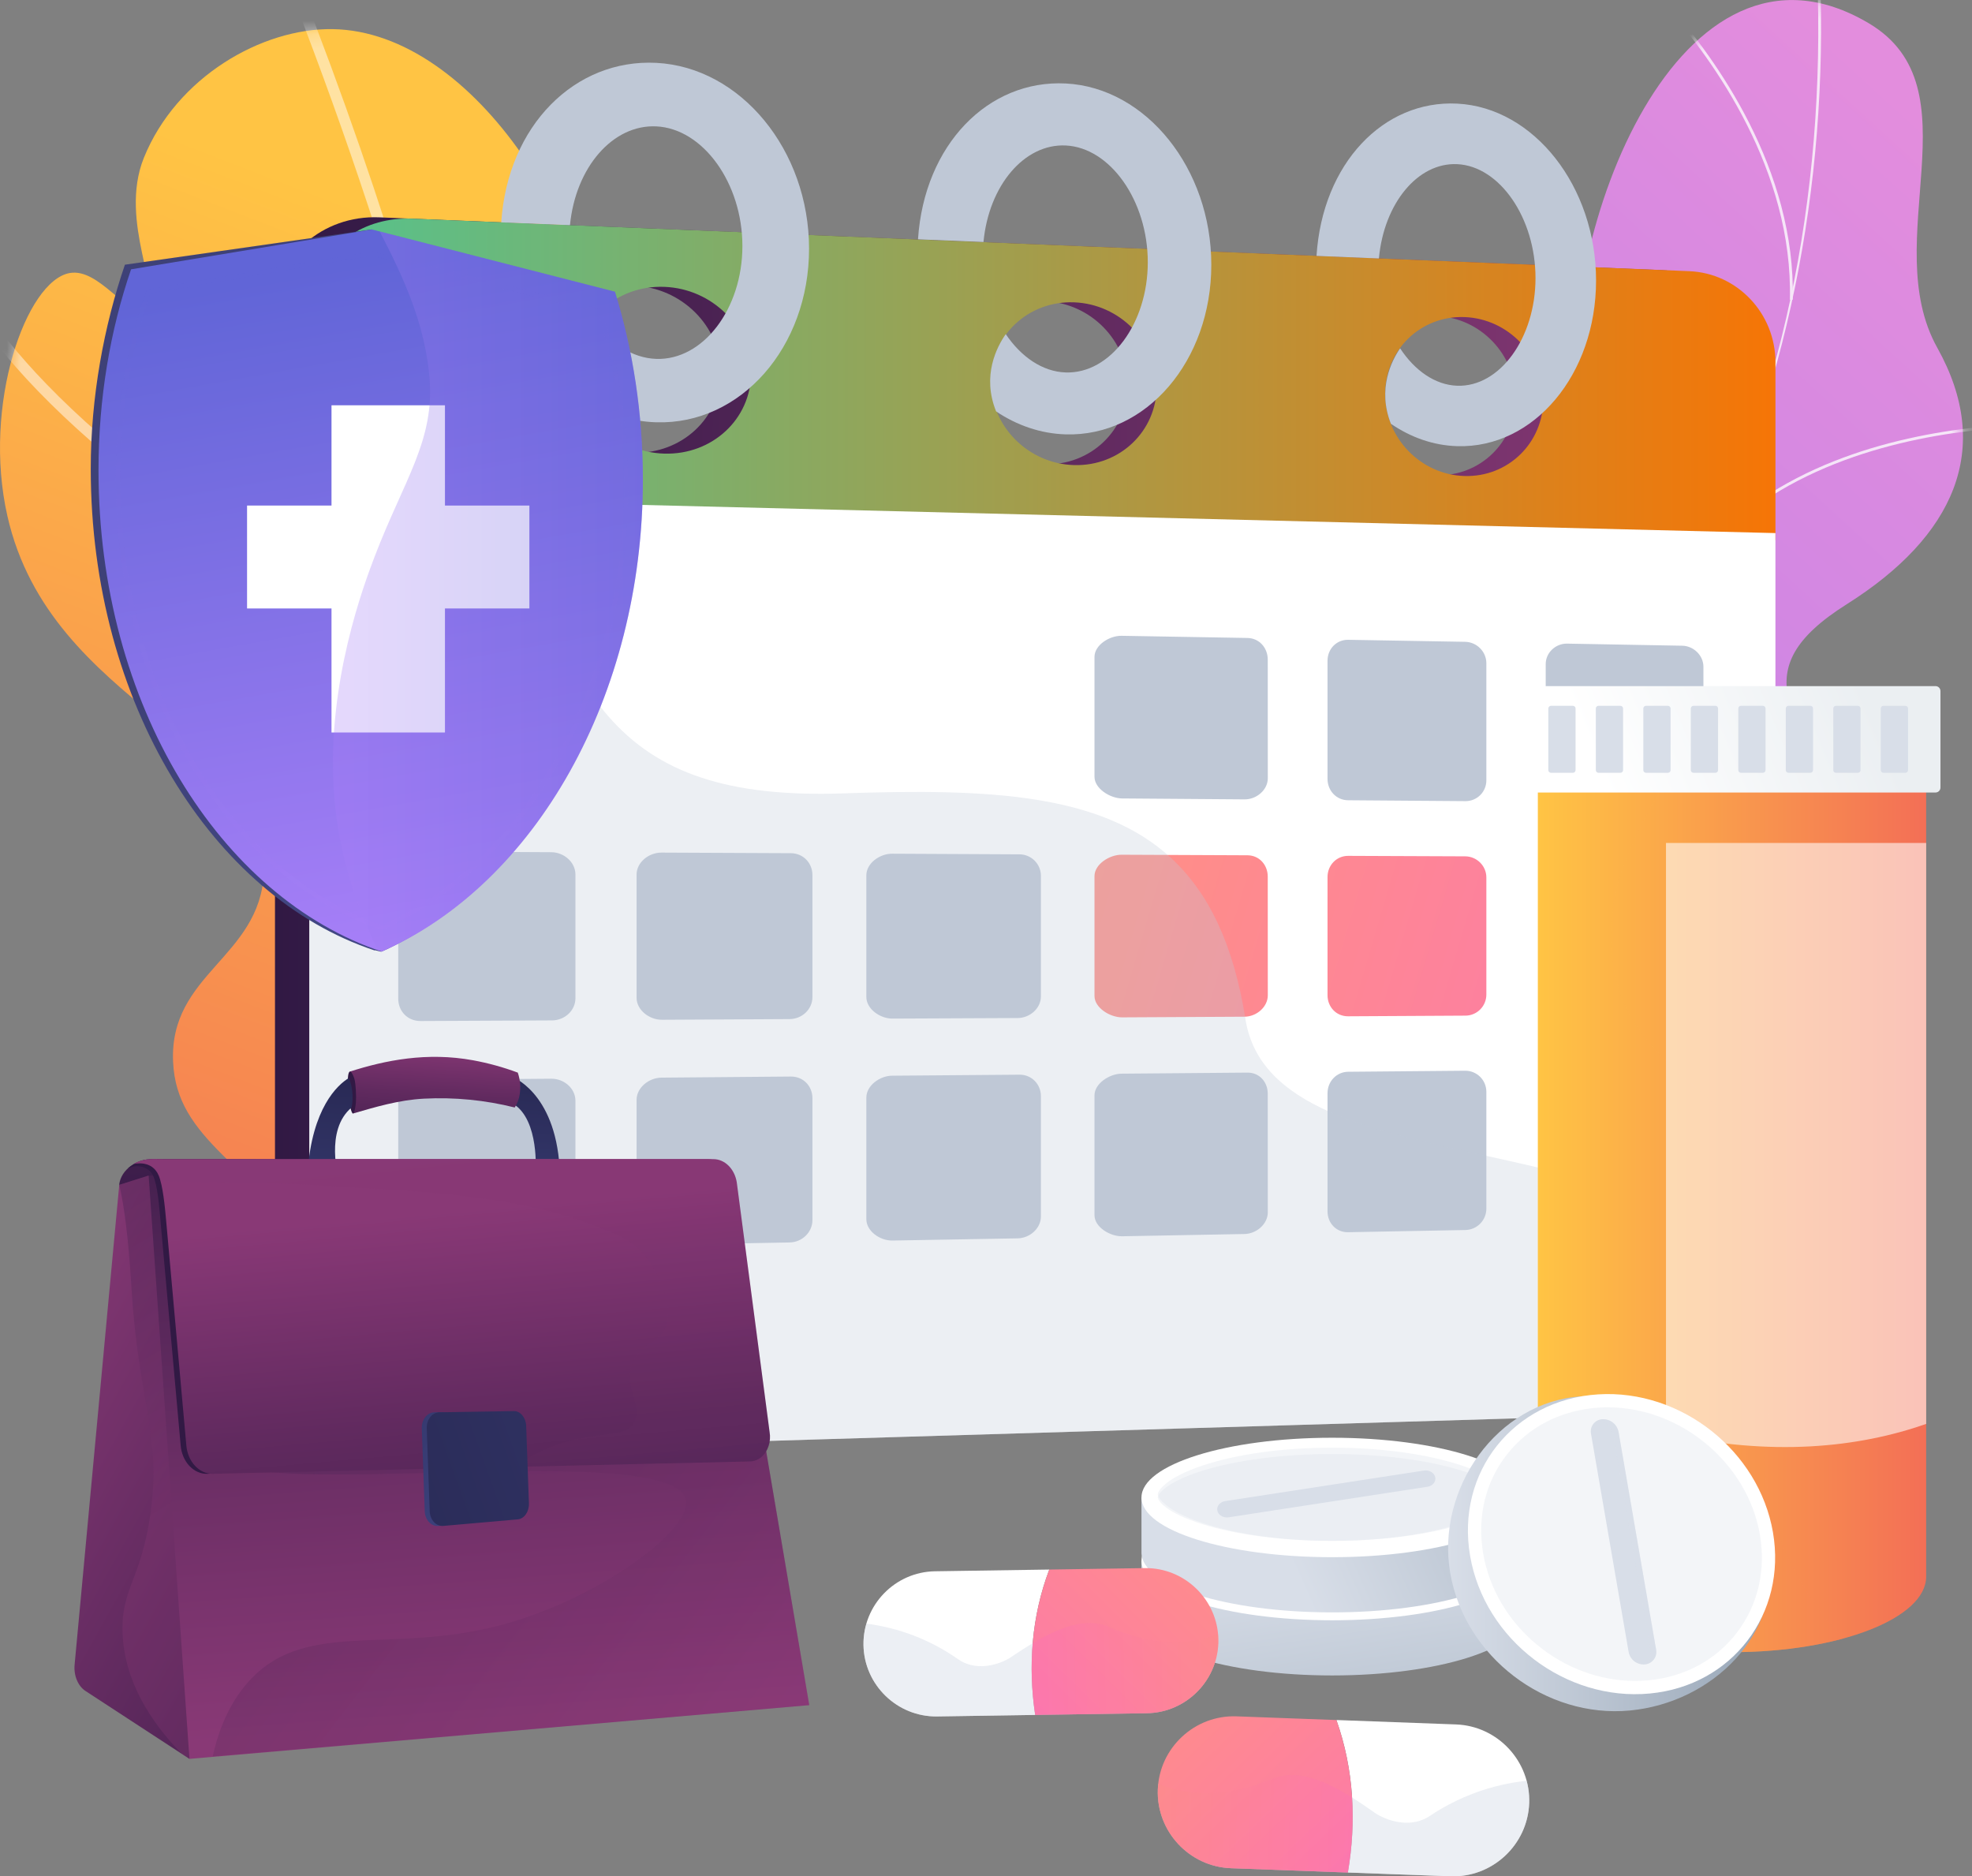 <svg width="144" height="137" viewBox="0 0 144 137" fill="none" xmlns="http://www.w3.org/2000/svg">
<rect x="0" y="0" width="144" height="137" fill="#808080" stroke="none"/>
<path d="M100.136 81.492C99.227 81.419 97.314 80.458 96.918 80.002C94.284 76.966 88.987 71.602 89.031 67.354C89.039 66.629 92.24 65.801 92.661 65.115C94.573 64.092 95.3 63.853 96.641 61.99C100.598 56.482 90.508 46.985 101.519 42.947C109.587 39.987 116.638 42.475 115.144 29.804C113.65 17.134 122.613 -6.52 136.465 1.7C144.415 6.42 137.116 17.607 141.465 25.39C145.597 32.786 142.686 39.179 134.856 44.115C127.025 49.051 131.494 52.34 134.181 59.427C137.409 67.941 124.176 70.116 117.981 70.599C112.993 70.987 100.553 75.342 100.136 81.492Z" fill="url(#paint0_linear_357_1266)"/>
<mask id="mask0_357_1266" style="mask-type:luminance" maskUnits="userSpaceOnUse" x="86" y="0" width="58" height="85">
<path d="M86.932 66.358C89.154 72.222 91.174 78.281 93.38 84.2C96.957 84.316 101.166 84.364 101.744 79.948C102.546 73.805 113.005 70.948 117.991 70.586C124.163 70.138 137.413 67.93 134.181 59.424C131.492 52.344 127.025 49.046 134.855 44.112C142.686 39.179 145.595 32.784 141.464 25.387C137.117 17.603 144.414 6.42 136.465 1.698C122.613 -6.529 113.646 17.145 115.145 29.797C116.644 42.449 109.569 40.039 101.523 42.931C90.539 46.879 100.529 56.714 96.667 61.873C93.64 65.918 91.072 65.33 86.932 66.358Z" fill="white"/>
</mask>
<g mask="url(#mask0_357_1266)">
<g style="mix-blend-mode:soft-light" opacity="0.8">
<path d="M93.109 74.043C106.309 66.803 116.935 55.713 123.842 41.977C130.407 28.91 133.539 13.704 132.897 -1.998L132.69 -1.99C134.042 31.137 119.208 59.492 93.012 73.861L93.109 74.043Z" fill="#FCFDFE"/>
<path d="M107.001 64.058C115.072 61.204 128.047 60.647 135.926 62.817L135.981 62.617C128.068 60.438 115.036 60.996 106.932 63.863L107.001 64.058Z" fill="#FCFDFE"/>
<path d="M98.22 71.162C101.419 67.983 102.885 63.318 102.584 57.299C102.365 52.909 101.223 47.91 99.194 42.441L99 42.513C101.022 47.962 102.158 52.941 102.378 57.309C102.677 63.267 101.229 67.879 98.074 71.015L98.22 71.162Z" fill="#FCFDFE"/>
<path d="M124.698 40.087C130.3 33.914 138.852 31.922 145.039 31.338L145.019 31.132C138.796 31.72 130.192 33.726 124.545 39.948L124.698 40.087Z" fill="#FCFDFE"/>
<path d="M130.91 21.886C131.14 12.356 125.282 4.264 121.771 0.288L121.615 0.425C125.107 4.376 130.932 12.422 130.703 21.883L130.91 21.886Z" fill="#FCFDFE"/>
</g>
</g>
<path d="M35.462 114.55C43.324 115.927 62.16 86.09 53.618 68.012C50.05 60.468 43.52 58.784 41.776 49.509C40.218 41.233 44.729 38.918 44.471 29.875C44.108 17.16 34.633 2.299 24.303 2.127C19.12 2.041 12.884 5.64 10.507 11.519C8.605 16.229 12.044 21.657 10.502 22.474C9.24 23.145 7.26 19.565 5.102 19.933C1.919 20.475 -1.309 29.542 0.543 37.688C3.714 51.634 19.758 54.012 19.272 63.734C18.963 69.931 12.338 71.088 12.64 77.545C12.906 83.227 18.156 84.924 24.22 92.637C33.712 104.72 31.249 113.812 35.462 114.55Z" fill="url(#paint1_linear_357_1266)"/>
<mask id="mask1_357_1266" style="mask-type:luminance" maskUnits="userSpaceOnUse" x="0" y="2" width="56" height="113">
<path d="M35.462 114.55C43.324 115.927 62.16 86.09 53.618 68.012C50.05 60.468 43.52 58.784 41.776 49.509C40.218 41.233 44.729 38.918 44.471 29.875C44.108 17.16 34.633 2.299 24.303 2.127C19.12 2.041 12.884 5.64 10.507 11.519C8.605 16.229 12.044 21.657 10.502 22.474C9.24 23.145 7.26 19.565 5.102 19.933C1.919 20.475 -1.309 29.542 0.543 37.688C3.714 51.634 19.758 54.012 19.272 63.734C18.963 69.931 12.338 71.088 12.64 77.545C12.906 83.227 18.156 84.924 24.22 92.637C33.712 104.72 31.249 113.812 35.462 114.55Z" fill="white"/>
</mask>
<g mask="url(#mask1_357_1266)">
<g style="mix-blend-mode:soft-light" opacity="0.5">
<path d="M32.631 121.263C32.703 121.294 32.783 121.303 32.861 121.289C32.938 121.274 33.009 121.238 33.066 121.183C33.122 121.128 33.161 121.058 33.178 120.981C33.194 120.904 33.187 120.824 33.158 120.751C33.185 120.511 33.433 119.755 33.723 118.888C35.342 114.009 39.64 101.048 39.442 79.589C39.193 52.6 32.024 22.344 18.135 -10.339C18.114 -10.387 18.084 -10.43 18.047 -10.467C18.01 -10.504 17.965 -10.533 17.917 -10.552C17.868 -10.572 17.817 -10.582 17.764 -10.581C17.712 -10.581 17.66 -10.57 17.612 -10.55C17.564 -10.529 17.52 -10.499 17.483 -10.462C17.447 -10.425 17.418 -10.38 17.398 -10.332C17.378 -10.283 17.369 -10.231 17.369 -10.179C17.37 -10.127 17.38 -10.075 17.401 -10.027C32.324 25.087 47.138 75.915 32.966 118.637C32.325 120.57 32.21 120.918 32.524 121.195C32.555 121.224 32.592 121.247 32.631 121.263Z" fill="white"/>
<path d="M35.546 50.551C35.641 50.59 35.748 50.59 35.844 50.552C35.939 50.514 36.017 50.44 36.059 50.346C36.102 50.253 36.106 50.146 36.072 50.049C36.038 49.952 35.967 49.872 35.875 49.826C19.59 41.868 10.236 34.588 5.257 29.882C-0.135 24.786 -1.698 21.529 -1.713 21.497C-1.758 21.401 -1.839 21.327 -1.938 21.291C-2.037 21.255 -2.147 21.26 -2.243 21.304C-2.339 21.349 -2.413 21.43 -2.449 21.529C-2.485 21.629 -2.48 21.738 -2.435 21.834C-2.372 21.97 -0.823 25.22 4.65 30.405C9.671 35.163 19.103 42.518 35.526 50.542L35.546 50.551Z" fill="white"/>
<path d="M31.649 30.715C31.727 30.748 31.814 30.756 31.896 30.736C36.721 29.591 40.589 24.237 43.392 14.821C45.462 7.882 46.15 1.181 46.156 1.114C46.163 1.01 46.13 0.908 46.063 0.829C45.996 0.75 45.901 0.7 45.798 0.69C45.695 0.679 45.592 0.71 45.511 0.774C45.429 0.838 45.377 0.932 45.363 1.034C45.337 1.297 42.583 27.381 31.713 29.959C31.631 29.979 31.558 30.023 31.503 30.087C31.448 30.151 31.415 30.23 31.408 30.314C31.401 30.397 31.42 30.481 31.463 30.553C31.507 30.625 31.572 30.681 31.649 30.714V30.715Z" fill="white"/>
<path d="M38.855 84.751C38.91 84.774 38.969 84.785 39.029 84.782C39.088 84.78 39.146 84.764 39.198 84.736C46.123 81.063 50.134 73.685 52.281 68.142C54.596 62.16 55.299 56.966 55.306 56.915C55.316 56.811 55.286 56.708 55.222 56.626C55.158 56.544 55.064 56.491 54.961 56.477C54.858 56.464 54.754 56.491 54.67 56.553C54.587 56.615 54.531 56.708 54.515 56.81C54.508 56.861 53.815 61.977 51.53 67.871C49.433 73.281 45.526 80.476 38.825 84.032C38.758 84.067 38.703 84.121 38.666 84.186C38.629 84.251 38.61 84.326 38.614 84.401C38.617 84.476 38.641 84.549 38.684 84.611C38.727 84.673 38.786 84.721 38.855 84.751Z" fill="white"/>
</g>
</g>
<path d="M127.735 26.472C127.735 22.887 124.873 19.865 121.341 19.721L27.688 15.868C23.541 15.698 20.08 18.734 20.08 22.65V99.207C20.08 103.124 23.53 106.195 27.677 106.067L29.915 105.994L30.019 105.824L121.274 102.01C124.807 101.904 127.735 100.132 127.735 96.547V26.472ZM46.266 33.057C42.732 32.959 39.852 30.133 39.852 26.746C39.852 23.359 42.732 20.724 46.266 20.857C49.778 20.99 52.614 23.814 52.614 27.168C52.614 30.523 49.78 33.156 46.266 33.058V33.057ZM76.293 33.897C72.928 33.803 70.185 31.048 70.185 27.744C70.185 24.44 72.929 21.865 76.293 21.992C79.641 22.119 82.34 24.873 82.34 28.143C82.34 31.414 79.64 33.991 76.293 33.898V33.897ZM104.907 34.7C101.698 34.61 99.084 31.922 99.084 28.696C99.084 25.47 101.698 22.954 104.907 23.075C108.098 23.195 110.673 25.882 110.673 29.077C110.673 32.272 108.098 34.787 104.907 34.7Z" fill="url(#paint2_linear_357_1266)"/>
<path d="M129.648 39.433V26.462C129.648 22.883 126.87 19.943 123.349 19.799L30.116 15.964C28.377 15.892 26.752 16.355 25.473 17.252C23.726 18.474 22.584 20.404 22.584 22.659V40.262L129.648 39.433ZM106.95 23.151C110.129 23.27 112.697 25.95 112.697 29.143C112.697 32.337 110.129 34.844 106.95 34.755C103.752 34.666 101.145 31.983 101.145 28.764C101.145 25.544 103.751 23.03 106.948 23.151H106.95ZM78.435 22.074C81.77 22.2 84.462 24.947 84.462 28.215C84.462 31.483 81.77 34.051 78.435 33.958C75.083 33.864 72.347 31.115 72.347 27.817C72.347 24.519 75.081 21.947 78.434 22.074H78.435ZM48.515 20.944C52.016 21.076 54.842 23.894 54.842 27.242C54.842 30.59 52.016 33.218 48.515 33.121C44.995 33.022 42.123 30.203 42.123 26.824C42.123 23.444 44.993 20.811 48.513 20.944H48.515Z" fill="url(#paint3_linear_357_1266)"/>
<path d="M22.584 36.263V99.133C22.584 103.041 25.832 106.118 29.964 105.993L123.296 103.18C126.817 103.073 129.646 100.09 129.646 96.51V38.922L22.584 36.263Z" fill="white"/>
<path d="M92.574 48.159C92.574 47.3 91.956 46.595 91.092 46.58L81.897 46.422C81.019 46.407 79.922 47.096 79.922 47.963V56.713C79.922 57.58 81.061 58.29 81.941 58.297L90.882 58.365C91.749 58.373 92.578 57.68 92.578 56.822L92.574 48.159Z" fill="#BFC8D6"/>
<path d="M108.537 48.42C108.537 47.573 107.83 46.876 106.987 46.861L98.449 46.714C97.592 46.699 96.939 47.385 96.939 48.24V56.871C96.939 57.727 97.581 58.422 98.437 58.429L107.014 58.494C107.214 58.495 107.413 58.456 107.598 58.38C107.784 58.304 107.952 58.191 108.094 58.05C108.236 57.908 108.348 57.739 108.424 57.554C108.5 57.368 108.538 57.17 108.537 56.969V48.42Z" fill="#BFC8D6"/>
<path d="M124.388 48.683C124.388 47.847 123.659 47.158 122.839 47.146L114.434 46.993C113.6 46.978 112.871 47.646 112.871 48.49V57.007C112.874 57.413 113.036 57.802 113.322 58.09C113.609 58.379 113.996 58.544 114.403 58.55L122.828 58.619C123.651 58.626 124.388 57.955 124.388 57.12V48.683Z" fill="#BFC8D6"/>
<path d="M92.574 64.006C92.574 63.148 91.956 62.451 91.092 62.447L81.897 62.407C81.019 62.403 79.922 63.102 79.922 63.969V72.719C79.922 73.586 81.061 74.285 81.941 74.281L90.882 74.233C91.749 74.228 92.578 73.528 92.578 72.669L92.574 64.006Z" fill="url(#paint4_linear_357_1266)"/>
<path d="M108.537 64.061C108.537 63.214 107.83 62.524 106.987 62.524L98.449 62.489C97.592 62.485 96.939 63.179 96.939 64.034V72.666C96.939 73.521 97.581 74.208 98.437 74.203L107.014 74.155C107.42 74.152 107.809 73.988 108.094 73.698C108.38 73.409 108.539 73.018 108.537 72.612V64.061Z" fill="url(#paint5_linear_357_1266)"/>
<path d="M124.388 64.112C124.388 63.276 123.659 62.596 122.839 62.592L114.434 62.55C113.6 62.546 112.871 63.222 112.871 64.066V72.582C112.873 72.987 113.035 73.375 113.322 73.661C113.609 73.946 113.998 74.107 114.403 74.107L122.828 74.065C123.651 74.061 124.388 73.382 124.388 72.546V64.112Z" fill="url(#paint6_linear_357_1266)"/>
<path d="M42.02 63.853C42.02 62.959 41.192 62.226 40.251 62.222L30.744 62.172C29.787 62.167 29.08 62.89 29.08 63.794V72.917C29.08 73.821 29.753 74.554 30.71 74.549L40.303 74.504C41.243 74.5 42.02 73.777 42.02 72.882V63.853Z" fill="#BFC8D6"/>
<path d="M59.326 63.896C59.326 63.014 58.66 62.298 57.745 62.294L48.301 62.251C47.372 62.247 46.484 62.964 46.484 63.856V72.851C46.484 73.742 47.409 74.462 48.339 74.457L57.66 74.407C58.575 74.402 59.326 73.682 59.326 72.8V63.896Z" fill="#BFC8D6"/>
<path d="M76.01 63.97C76.013 63.762 75.975 63.556 75.897 63.363C75.82 63.17 75.705 62.995 75.559 62.847C75.414 62.699 75.24 62.581 75.049 62.501C74.857 62.42 74.652 62.379 74.444 62.378L65.143 62.332C64.238 62.328 63.262 63.032 63.262 63.911V72.787C63.262 73.665 64.261 74.375 65.166 74.371L74.312 74.33C75.203 74.326 76.01 73.624 76.01 72.754V63.97Z" fill="#BFC8D6"/>
<path d="M92.574 79.852C92.574 78.994 91.956 78.305 91.092 78.315L81.897 78.392C81.019 78.4 79.922 79.109 79.922 79.977V88.727C79.922 89.594 81.061 90.282 81.941 90.264L90.882 90.099C91.749 90.083 92.578 89.373 92.578 88.515L92.574 79.852Z" fill="#BFC8D6"/>
<path d="M108.537 79.697C108.533 79.29 108.367 78.901 108.077 78.616C107.786 78.331 107.394 78.173 106.987 78.177L98.449 78.253C97.592 78.261 96.939 78.963 96.939 79.817V88.45C96.939 89.305 97.581 89.983 98.437 89.968L107.014 89.808C107.421 89.798 107.809 89.629 108.093 89.337C108.378 89.046 108.537 88.654 108.537 88.246V79.697Z" fill="#BFC8D6"/>
<path d="M42.02 80.368C42.02 79.473 41.192 78.752 40.251 78.76L30.744 78.836C29.787 78.844 29.08 79.577 29.08 80.483V89.606C29.08 90.51 29.753 91.233 30.71 91.215L40.303 91.044C41.243 91.027 42.02 90.293 42.02 89.397V80.368Z" fill="#BFC8D6"/>
<path d="M59.326 80.183C59.326 79.301 58.66 78.591 57.745 78.602L48.301 78.682C47.372 78.69 46.484 79.419 46.484 80.309V89.305C46.484 90.197 47.409 90.905 48.339 90.888L57.66 90.716C58.575 90.699 59.326 89.969 59.326 89.088V80.183Z" fill="#BFC8D6"/>
<path d="M76.01 80.035C76.01 79.165 75.334 78.458 74.444 78.466L65.143 78.54C64.238 78.548 63.262 79.263 63.262 80.142V89.015C63.262 89.893 64.261 90.592 65.166 90.576L74.312 90.416C75.203 90.399 76.01 89.688 76.01 88.818V80.035Z" fill="#BFC8D6"/>
<path d="M47.922 4.589C41.995 4.288 37.077 9.148 36.602 16.234L41.621 16.44C42.03 12.21 44.755 9.078 47.922 9.227C51.34 9.388 54.212 13.379 54.212 17.965C54.212 22.55 51.34 26.318 47.922 26.204C46.139 26.144 44.498 25.03 43.328 23.33C42.65 24.271 41.48 26.436 42.588 29.111C44.183 30.154 45.999 30.776 47.922 30.833C54.098 31.017 59.079 25.345 59.079 18.162C59.079 10.978 54.098 4.904 47.922 4.589Z" fill="#BFC8D6"/>
<path d="M77.819 6.095C72.172 5.808 67.489 10.556 67.035 17.472L71.816 17.669C72.206 13.54 74.802 10.48 77.819 10.622C81.076 10.776 83.814 14.668 83.814 19.146C83.814 23.623 81.076 27.303 77.819 27.194C76.121 27.139 74.557 26.051 73.443 24.395C72.797 25.314 71.683 27.428 72.738 30.038C74.257 31.057 75.988 31.66 77.819 31.715C83.706 31.89 88.453 26.346 88.453 19.335C88.453 12.325 83.706 6.395 77.819 6.095Z" fill="#BFC8D6"/>
<path d="M106.411 7.566C101.029 7.292 96.567 11.932 96.135 18.684L100.69 18.871C101.061 14.84 103.535 11.85 106.411 11.986C109.516 12.132 112.126 15.93 112.126 20.301C112.126 24.672 109.516 28.268 106.411 28.164C104.793 28.109 103.302 27.051 102.24 25.433C101.624 26.331 100.563 28.396 101.568 30.942C103.016 31.936 104.665 32.524 106.411 32.576C112.022 32.74 116.548 27.326 116.548 20.48C116.548 13.634 112.022 7.851 106.411 7.566Z" fill="#BFC8D6"/>
<g style="mix-blend-mode:multiply" opacity="0.3">
<path d="M129.648 94.155V96.511C129.648 100.089 126.87 103.074 123.35 103.181L30.022 105.992C25.892 106.116 22.586 103.041 22.586 99.135V22.66C22.586 20.404 23.698 18.434 25.446 17.213C29.239 18.568 34.117 22.361 36.607 32.665C40.998 50.797 44.767 58.509 61.586 57.927C72.273 57.557 80.434 57.958 85.505 62.637C88.223 65.14 90.071 68.886 90.947 74.418C91.459 77.656 93.751 79.686 97.02 81.146C100.216 82.579 104.362 83.465 108.668 84.42C116.551 86.165 125.345 88.139 129.648 94.155Z" fill="#BFC8D6"/>
</g>
<path d="M37.313 78.581C37.313 78.581 40.523 79.664 40.864 85.26C40.339 85.216 39.115 85.26 39.115 85.26C39.115 85.26 39.342 81.19 37.059 80.4C37.242 79.925 37.313 78.581 37.313 78.581Z" fill="url(#paint7_linear_357_1266)"/>
<path d="M25.533 78.245L25.774 81.302C27.36 80.844 29.094 80.314 30.959 80.216C33.188 80.102 35.421 80.32 37.586 80.862C37.773 80.578 37.895 80.257 37.947 79.921C38.034 79.382 37.987 78.831 37.81 78.315C36.747 77.919 35.652 77.618 34.537 77.413C31.177 76.801 28.142 77.408 25.533 78.245Z" fill="url(#paint8_linear_357_1266)"/>
<path d="M25.385 79.128C25.39 78.759 25.416 78.299 25.535 78.245C25.652 78.19 25.796 78.527 25.86 78.712C25.887 78.79 25.946 78.976 25.983 79.571C26.031 80.339 25.975 80.713 25.924 80.943C25.893 81.083 25.846 81.294 25.775 81.3C25.72 81.304 25.665 81.17 25.594 80.912C25.494 80.566 25.376 79.985 25.385 79.128Z" fill="url(#paint9_linear_357_1266)"/>
<path d="M22.461 85.567C23.126 85.698 24.743 86.093 24.743 86.093C24.743 86.093 23.689 82.513 25.676 80.861C25.753 80.46 25.766 80.05 25.718 79.645C25.679 79.323 25.599 79.008 25.48 78.706C24.636 79.21 22.797 80.909 22.461 85.567Z" fill="url(#paint10_linear_357_1266)"/>
<path d="M8.705 86.51C8.705 86.51 8.787 84.63 11.559 84.63C11.998 84.973 12.018 86.51 12.018 86.51H8.705Z" fill="url(#paint11_linear_357_1266)"/>
<path d="M6.246 123.466L13.836 128.421L18.434 110.225L10.857 85.831L8.708 86.51L5.448 121.545C5.374 122.338 5.693 123.106 6.246 123.466Z" fill="url(#paint12_linear_357_1266)"/>
<path style="mix-blend-mode:multiply" opacity="0.3" d="M18.432 110.225L10.854 85.831L8.705 86.51C9.234 88.663 9.488 92.169 9.607 94.121C10.116 102.426 11.803 104.737 10.985 110.53C10.306 115.348 8.821 116.001 8.951 119.243C9.093 122.773 11.002 125.729 13.273 128.053L13.833 128.42L18.432 110.225Z" fill="url(#paint13_linear_357_1266)"/>
<path d="M10.855 85.831H52.532L59.093 124.498L13.834 128.421L10.855 85.831Z" fill="url(#paint14_linear_357_1266)"/>
<g style="mix-blend-mode:multiply" opacity="0.2">
<path d="M52.532 85.831H38.493C38.145 86.897 37.734 87.942 37.262 88.959C30.982 102.456 16.608 104.157 16.87 106.373C17.258 109.689 49.266 104.983 50.083 109.539C50.478 111.738 43.717 116.737 36.656 118.63C28.2 120.897 21.985 118.04 17.851 123.13C16.452 124.855 15.835 126.874 15.533 128.24L59.095 124.494L52.532 85.831Z" fill="url(#paint15_linear_357_1266)"/>
</g>
<path d="M11.561 84.63C11.092 84.63 10.435 84.567 9.721 85.019C9.578 85.11 9.442 85.214 9.316 85.329L9.646 85.203C10.174 85.036 10.903 85.258 11.176 85.831C11.51 86.534 11.631 88.16 11.704 88.966C11.912 91.258 13.191 105.519 13.191 105.519C13.286 106.721 14.133 107.632 15.134 107.608L53.901 105.435C54.204 105.429 54.496 105.321 54.73 105.128C55.237 104.709 55.465 103.982 55.348 103.292L53.384 86.307C53.219 85.331 52.506 84.63 51.683 84.63H11.561Z" fill="url(#paint16_linear_357_1266)"/>
<path d="M11.975 84.63C11.506 84.63 10.949 84.561 10.329 84.74C10.164 84.788 9.893 84.877 9.775 84.984C9.775 84.984 11.092 84.645 11.59 85.829C11.894 86.552 12.045 88.159 12.118 88.965C12.326 91.257 13.605 105.518 13.605 105.518C13.701 106.72 14.547 107.631 15.548 107.607L54.752 106.703C55.055 106.697 55.347 106.589 55.58 106.396C56.087 105.977 56.316 105.25 56.198 104.559L53.798 86.31C53.633 85.333 52.92 84.633 52.094 84.633L11.975 84.63Z" fill="url(#paint17_linear_357_1266)"/>
<path style="mix-blend-mode:multiply" opacity="0.1" d="M56.199 104.557L53.798 86.307C53.633 85.331 52.92 84.63 52.094 84.63H11.977C11.508 84.63 10.951 84.561 10.331 84.74C10.166 84.788 9.895 84.877 9.777 84.984C9.777 84.984 11.095 84.645 11.592 85.829C11.645 85.961 11.689 86.095 11.724 86.232C15.534 86.397 19.343 86.278 23.154 86.543C30.686 87.054 38.301 87.054 45.41 90.323C47.683 91.365 49.243 95.124 48.626 96.859C48.181 98.111 46.663 98.012 46.133 99.653C45.576 101.38 46.912 102.553 46.353 103.765C45.765 105.035 43.982 104.43 41.095 105.337C39.823 105.742 38.619 106.336 37.522 107.098L54.755 106.699C55.058 106.693 55.35 106.585 55.583 106.392C56.087 105.974 56.316 105.247 56.199 104.557Z" fill="url(#paint18_linear_357_1266)"/>
<path d="M37.438 110.097L32.529 111.367L32.01 111.413C31.487 111.459 31.038 110.974 31.015 110.335L30.8 104.296C30.777 103.657 31.19 103.127 31.714 103.118L32.235 103.11L37.17 103.785C37.642 103.777 38.038 103.507 38.06 104.106L38.262 109.771C38.283 110.369 37.908 110.056 37.438 110.097Z" fill="url(#paint19_linear_357_1266)"/>
<path d="M37.81 110.934L32.371 111.412C31.849 111.458 31.399 110.973 31.377 110.334L31.161 104.294C31.139 103.656 31.552 103.126 32.075 103.117L37.528 103.029C38 103.022 38.4 103.506 38.422 104.105L38.624 109.77C38.645 110.368 38.281 110.893 37.81 110.934Z" fill="url(#paint20_linear_357_1266)"/>
<path d="M9.121 19.327C7.592 23.791 6.627 28.971 6.627 34.22C6.627 51.385 15.572 65.479 27.334 69.388C27.416 69.352 27.793 69.513 27.874 69.477C38.956 64.45 46.424 50.623 46.424 34.911C46.424 30.072 45.491 25.948 44.174 21.692L27.768 18.364L27.15 16.751L9.121 19.327Z" fill="url(#paint21_linear_357_1266)"/>
<path d="M9.571 19.663C8.043 24.125 7.193 29.089 7.193 34.334C7.193 51.487 16.128 65.571 27.873 69.476C39.081 64.543 46.944 50.835 46.944 35.02C46.944 30.183 46.219 25.551 44.905 21.3L27.154 16.754L9.571 19.663Z" fill="url(#paint22_linear_357_1266)"/>
<path d="M32.492 29.591H24.207V53.482H32.492V29.591Z" fill="white"/>
<path d="M38.657 36.912H18.041V44.426H38.657V36.912Z" fill="white"/>
<path style="mix-blend-mode:multiply" opacity="0.3" d="M27.875 67.894L27.82 67.874C22.488 66.085 17.592 61.927 14.087 56.135C10.418 50.072 8.457 42.72 8.457 34.941C8.457 30.15 9.205 25.529 10.674 21.221L10.705 21.132L27.199 18.346L27.232 18.354L43.919 22.572L43.946 22.659C45.222 26.775 45.867 31.103 45.867 35.541C45.867 42.748 44.171 49.607 40.928 55.439C37.745 61.166 33.147 65.588 27.931 67.867L27.875 67.894ZM10.966 21.429C9.529 25.675 8.798 30.227 8.798 34.946C8.798 50.337 16.817 63.792 27.875 67.549C38.454 62.898 45.571 49.815 45.571 35.538C45.571 31.162 44.94 26.893 43.691 22.834L27.202 18.675L10.966 21.429Z" fill="url(#paint23_linear_357_1266)"/>
<path style="mix-blend-mode:multiply" opacity="0.3" d="M46.944 35.02C46.944 30.183 46.219 25.55 44.905 21.299L27.727 16.901C29.472 20.253 31.02 23.632 31.36 27.539C31.762 32.141 29.513 35.009 27.361 40.626C26.538 42.781 23.931 49.756 24.357 57.415C24.654 62.751 26.34 66.882 27.606 69.385C27.696 69.416 27.786 69.449 27.877 69.479C39.081 64.543 46.944 50.835 46.944 35.02Z" fill="url(#paint24_linear_357_1266)"/>
<path d="M112.303 56.176V115.11C112.303 118.158 118.649 120.629 126.478 120.629C134.306 120.629 140.653 118.159 140.653 115.11V56.176H112.303Z" fill="url(#paint25_linear_357_1266)"/>
<g style="mix-blend-mode:multiply" opacity="0.5">
<path d="M130.694 89.13C128.178 79.766 119.724 79.11 117.925 71.168C117.175 67.854 117.526 63.011 122.307 56.176H112.301V115.11C112.301 118.158 118.647 120.629 126.476 120.629C129.49 120.629 132.284 120.262 134.581 119.638C131.834 116.619 129.928 113.245 129.179 109.473C127.509 101.068 132.905 97.36 130.694 89.13Z" fill="url(#paint26_linear_357_1266)"/>
</g>
<path opacity="0.58" d="M140.654 103.965C135.704 105.696 129.37 106.38 121.654 104.648V61.548H140.654V103.965Z" fill="white"/>
<path d="M141.336 50.095H111.621C111.421 50.095 111.26 50.257 111.26 50.456V57.503C111.26 57.702 111.421 57.864 111.621 57.864H141.336C141.535 57.864 141.697 57.702 141.697 57.503V50.456C141.697 50.257 141.535 50.095 141.336 50.095Z" fill="url(#paint27_linear_357_1266)"/>
<path d="M139.135 51.533H137.535C137.427 51.533 137.34 51.621 137.34 51.728V56.23C137.34 56.337 137.427 56.424 137.535 56.424H139.135C139.243 56.424 139.33 56.337 139.33 56.23V51.728C139.33 51.621 139.243 51.533 139.135 51.533Z" fill="#D8DEE8"/>
<path d="M135.666 51.533H134.066C133.958 51.533 133.871 51.621 133.871 51.728V56.23C133.871 56.337 133.958 56.424 134.066 56.424H135.666C135.774 56.424 135.861 56.337 135.861 56.23V51.728C135.861 51.621 135.774 51.533 135.666 51.533Z" fill="#D8DEE8"/>
<path d="M132.197 51.533H130.597C130.49 51.533 130.402 51.621 130.402 51.728V56.23C130.402 56.337 130.49 56.424 130.597 56.424H132.197C132.305 56.424 132.392 56.337 132.392 56.23V51.728C132.392 51.621 132.305 51.533 132.197 51.533Z" fill="#D8DEE8"/>
<path d="M128.729 51.533H127.128C127.021 51.533 126.934 51.621 126.934 51.728V56.23C126.934 56.337 127.021 56.424 127.128 56.424H128.729C128.836 56.424 128.924 56.337 128.924 56.23V51.728C128.924 51.621 128.836 51.533 128.729 51.533Z" fill="#D8DEE8"/>
<path d="M125.262 51.533H123.662C123.554 51.533 123.467 51.621 123.467 51.728V56.23C123.467 56.337 123.554 56.424 123.662 56.424H125.262C125.37 56.424 125.457 56.337 125.457 56.23V51.728C125.457 51.621 125.37 51.533 125.262 51.533Z" fill="#D8DEE8"/>
<path d="M121.795 51.533H120.195C120.087 51.533 120 51.621 120 51.728V56.23C120 56.337 120.087 56.424 120.195 56.424H121.795C121.903 56.424 121.99 56.337 121.99 56.23V51.728C121.99 51.621 121.903 51.533 121.795 51.533Z" fill="#D8DEE8"/>
<path d="M118.326 51.533H116.726C116.618 51.533 116.531 51.621 116.531 51.728V56.23C116.531 56.337 116.618 56.424 116.726 56.424H118.326C118.434 56.424 118.521 56.337 118.521 56.23V51.728C118.521 51.621 118.434 51.533 118.326 51.533Z" fill="#D8DEE8"/>
<path d="M114.858 51.533H113.257C113.15 51.533 113.062 51.621 113.062 51.728V56.23C113.062 56.337 113.15 56.424 113.257 56.424H114.858C114.965 56.424 115.052 56.337 115.052 56.23V51.728C115.052 51.621 114.965 51.533 114.858 51.533Z" fill="#D8DEE8"/>
<path d="M102.636 113.941C99.079 113.495 95.48 113.495 91.922 113.941H83.353V117.968C83.353 120.377 89.588 122.33 97.279 122.33C104.97 122.33 111.204 120.377 111.204 117.968V113.941H102.636Z" fill="url(#paint28_linear_357_1266)"/>
<path d="M97.279 118.302C104.97 118.302 111.205 116.35 111.205 113.941C111.205 111.532 104.97 109.58 97.279 109.58C89.588 109.58 83.353 111.532 83.353 113.941C83.353 116.35 89.588 118.302 97.279 118.302Z" fill="white"/>
<g style="mix-blend-mode:multiply" opacity="0.3">
<path d="M97.279 117.112C93.677 117.112 90.307 116.677 87.788 115.888C85.141 115.059 84.545 114.183 84.545 113.941C84.545 113.7 85.141 112.823 87.788 111.994C90.307 111.205 93.677 110.771 97.279 110.771C100.881 110.771 104.252 111.205 106.77 111.994C109.418 112.823 110.014 113.7 110.014 113.941C110.014 114.183 109.418 115.059 106.77 115.888C104.252 116.677 100.882 117.112 97.279 117.112Z" fill="#D8DEE8"/>
</g>
<g style="mix-blend-mode:multiply" opacity="0.3">
<path d="M97.279 117.111C93.677 117.111 90.307 116.644 87.788 115.798C85.141 114.908 84.545 113.967 84.545 113.708C84.545 113.448 85.141 112.508 87.788 111.617C90.307 110.771 93.677 110.305 97.279 110.305C100.881 110.305 104.252 110.771 106.77 111.617C109.418 112.508 110.014 113.449 110.014 113.708C110.014 113.967 109.418 114.908 106.77 115.798C104.252 116.644 100.882 117.111 97.279 117.111Z" fill="#D8DEE8"/>
</g>
<path d="M89.597 115.4C89.258 115.4 88.958 115.197 88.894 114.906C88.824 114.58 89.081 114.266 89.469 114.207L103.973 111.978C104.361 111.918 104.733 112.134 104.804 112.461C104.875 112.787 104.618 113.101 104.23 113.161L89.726 115.39C89.683 115.397 89.64 115.4 89.597 115.4Z" fill="#D8DEE8"/>
<path d="M102.636 109.336C99.079 108.89 95.48 108.89 91.922 109.336H83.353V113.364C83.353 115.772 89.588 117.725 97.279 117.725C104.97 117.725 111.204 115.772 111.204 113.364V109.336H102.636Z" fill="url(#paint29_linear_357_1266)"/>
<path d="M97.279 113.696C104.97 113.696 111.205 111.744 111.205 109.335C111.205 106.926 104.97 104.974 97.279 104.974C89.588 104.974 83.353 106.926 83.353 109.335C83.353 111.744 89.588 113.696 97.279 113.696Z" fill="white"/>
<g style="mix-blend-mode:multiply" opacity="0.3">
<path d="M97.279 112.505C93.677 112.505 90.307 112.071 87.788 111.282C85.141 110.453 84.545 109.576 84.545 109.335C84.545 109.093 85.141 108.217 87.788 107.387C90.307 106.599 93.677 106.165 97.279 106.165C100.881 106.165 104.252 106.599 106.77 107.387C109.418 108.217 110.014 109.093 110.014 109.335C110.014 109.577 109.418 110.453 106.77 111.282C104.252 112.071 100.882 112.505 97.279 112.505Z" fill="#D8DEE8"/>
</g>
<g style="mix-blend-mode:multiply" opacity="0.3">
<path d="M97.279 112.505C93.677 112.505 90.307 112.038 87.788 111.192C85.141 110.302 84.545 109.361 84.545 109.102C84.545 108.842 85.141 107.902 87.788 107.011C90.307 106.165 93.677 105.699 97.279 105.699C100.881 105.699 104.252 106.165 106.77 107.011C109.418 107.902 110.014 108.842 110.014 109.102C110.014 109.361 109.418 110.302 106.77 111.192C104.252 112.038 100.882 112.505 97.279 112.505Z" fill="#D8DEE8"/>
</g>
<path d="M89.597 110.794C89.258 110.794 88.958 110.591 88.894 110.3C88.824 109.971 89.081 109.66 89.469 109.6L103.973 107.371C104.361 107.311 104.733 107.528 104.804 107.855C104.875 108.181 104.618 108.494 104.23 108.554L89.726 110.783C89.683 110.79 89.64 110.793 89.597 110.794Z" fill="#D8DEE8"/>
<path d="M129.133 113.358C130.156 119.295 125.05 124.321 119.015 124.89C112.873 125.468 106.955 120.976 105.899 114.847C104.843 108.717 109.318 102.334 115.494 101.95C121.561 101.57 128.109 107.421 129.133 113.358Z" fill="url(#paint30_linear_357_1266)"/>
<path d="M129.465 111.877C130.489 117.814 126.501 123.081 120.468 123.649C114.325 124.228 108.408 119.736 107.351 113.606C106.295 107.477 110.526 102.191 116.701 101.807C122.769 101.428 128.44 105.94 129.465 111.877Z" fill="white"/>
<g style="mix-blend-mode:multiply" opacity="0.3">
<path d="M119.399 122.731C116.829 122.731 114.277 121.787 112.213 120.072C110.133 118.345 108.746 115.99 108.307 113.441C107.846 110.767 108.467 108.185 110.058 106.173C111.657 104.15 114.038 102.943 116.762 102.774C116.978 102.76 117.197 102.753 117.413 102.753C122.736 102.753 127.612 106.833 128.511 112.042C128.961 114.656 128.366 117.201 126.833 119.203C125.3 121.206 123.013 122.437 120.378 122.685C120.054 122.715 119.725 122.731 119.399 122.731Z" fill="#D8DEE8"/>
</g>
<path d="M117.015 103.624C116.887 103.629 116.762 103.661 116.647 103.72C116.533 103.778 116.433 103.86 116.353 103.96C116.274 104.061 116.217 104.178 116.187 104.302C116.157 104.427 116.154 104.557 116.179 104.682L118.928 120.623C118.978 120.891 119.126 121.132 119.343 121.298C119.559 121.465 119.83 121.545 120.102 121.525C120.231 121.515 120.356 121.479 120.469 121.418C120.582 121.357 120.681 121.272 120.76 121.17C120.838 121.068 120.894 120.95 120.923 120.825C120.953 120.7 120.956 120.57 120.932 120.443L118.19 104.549C118.138 104.279 117.991 104.037 117.775 103.867C117.559 103.697 117.29 103.611 117.015 103.624Z" fill="#D8DEE8"/>
<g style="mix-blend-mode:multiply" opacity="0.3">
<path d="M120.932 120.443L118.19 104.549C118.138 104.279 117.991 104.037 117.775 103.867C117.559 103.697 117.29 103.611 117.015 103.624C116.837 103.634 116.665 103.696 116.521 103.802C116.553 103.797 116.586 103.793 116.62 103.791C116.894 103.778 117.164 103.864 117.38 104.034C117.596 104.204 117.743 104.446 117.795 104.715L120.539 120.61C120.571 120.779 120.555 120.953 120.492 121.113C120.43 121.273 120.323 121.411 120.185 121.514C120.305 121.494 120.42 121.45 120.523 121.386C120.626 121.321 120.715 121.236 120.784 121.136C120.854 121.036 120.903 120.924 120.928 120.805C120.953 120.686 120.955 120.563 120.932 120.443Z" fill="#D8DEE8"/>
</g>
<path d="M106.326 125.907L97.59 125.584C98.861 129.177 99.066 132.977 98.426 136.719L105.917 136.993C108.966 137.106 111.553 134.703 111.665 131.654C111.776 128.606 109.373 126.02 106.326 125.907Z" fill="white"/>
<g style="mix-blend-mode:multiply" opacity="0.49">
<path d="M104.422 132.58C103.121 133.455 101.52 133.05 100.504 132.436C98.254 130.853 95.327 128.899 92.986 129.851C90.184 131.012 87.412 131.372 84.581 130.244C84.566 130.381 84.554 130.519 84.549 130.655C84.436 133.705 86.839 136.292 89.888 136.405L105.915 136.996C108.965 137.109 111.551 134.706 111.664 131.656C111.684 131.105 111.622 130.553 111.478 130.02C108.953 130.289 106.532 131.167 104.422 132.58Z" fill="#D8DEE8"/>
</g>
<path d="M97.586 125.585L90.293 125.316C87.244 125.206 84.657 127.606 84.545 130.655C84.432 133.705 86.835 136.292 89.885 136.405L98.421 136.722C99.062 132.977 98.86 129.177 97.586 125.585Z" fill="url(#paint31_linear_357_1266)"/>
<path style="mix-blend-mode:multiply" opacity="0.3" d="M98.729 131.244C96.841 130.065 94.746 129.134 92.982 129.851C90.18 131.012 87.408 131.372 84.577 130.244C84.57 130.307 84.564 130.37 84.558 130.433C84.552 130.507 84.548 130.581 84.545 130.655C84.432 133.705 86.835 136.292 89.885 136.405L98.421 136.722C98.736 134.914 98.839 133.075 98.729 131.244Z" fill="url(#paint32_linear_357_1266)"/>
<path d="M68.271 114.724L76.619 114.598C75.33 118 75.056 121.626 75.59 125.213L68.432 125.322C65.517 125.366 63.097 123.017 63.053 120.104C63.008 117.189 65.357 114.77 68.271 114.724Z" fill="white"/>
<g style="mix-blend-mode:multiply" opacity="0.49">
<path d="M69.948 121.136C71.173 121.999 72.71 121.645 73.692 121.081C75.873 119.616 78.71 117.811 80.927 118.769C83.578 119.935 86.218 120.336 88.945 119.317C88.956 119.447 88.965 119.578 88.967 119.711C89.011 122.625 86.662 125.045 83.749 125.089L68.432 125.322C65.517 125.366 63.097 123.017 63.053 120.104C63.045 119.577 63.116 119.052 63.264 118.546C65.669 118.854 67.963 119.743 69.948 121.136Z" fill="#D8DEE8"/>
</g>
<path d="M76.621 114.598L83.59 114.492C86.504 114.447 88.925 116.797 88.968 119.71C89.013 122.624 86.663 125.044 83.751 125.088L75.592 125.212C75.058 121.625 75.331 118.002 76.621 114.598Z" fill="url(#paint33_linear_357_1266)"/>
<path style="mix-blend-mode:multiply" opacity="0.3" d="M75.411 119.977C77.238 118.891 79.258 118.046 80.928 118.767C83.579 119.933 86.219 120.335 88.946 119.315C88.951 119.375 88.956 119.436 88.96 119.496C88.963 119.567 88.967 119.638 88.968 119.709C89.012 122.623 86.663 125.043 83.75 125.087L75.592 125.212C75.329 123.48 75.268 121.723 75.411 119.977Z" fill="url(#paint34_linear_357_1266)"/>
<defs>
<linearGradient id="paint0_linear_357_1266" x1="146.518" y1="14.024" x2="38.191" y2="132.57" gradientUnits="userSpaceOnUse">
<stop stop-color="#E38DDD"/>
<stop offset="1" stop-color="#9571F6"/>
</linearGradient>
<linearGradient id="paint1_linear_357_1266" x1="41.841" y1="20.992" x2="8.979" y2="105.956" gradientUnits="userSpaceOnUse">
<stop stop-color="#FFC444"/>
<stop offset="1" stop-color="#F36F56"/>
</linearGradient>
<linearGradient id="paint2_linear_357_1266" x1="20.08" y1="60.967" x2="127.735" y2="60.967" gradientUnits="userSpaceOnUse">
<stop stop-color="#311944"/>
<stop offset="1" stop-color="#893976"/>
</linearGradient>
<linearGradient id="paint3_linear_357_1266" x1="22.584" y1="28.109" x2="129.646" y2="28.109" gradientUnits="userSpaceOnUse">
<stop stop-color="#54C38E"/>
<stop offset="1" stop-color="#F67506"/>
</linearGradient>
<linearGradient id="paint4_linear_357_1266" x1="78.796" y1="66.1" x2="143.086" y2="85.044" gradientUnits="userSpaceOnUse">
<stop stop-color="#FF9085"/>
<stop offset="1" stop-color="#FB6FBB"/>
</linearGradient>
<linearGradient id="paint5_linear_357_1266" x1="80.095" y1="61.696" x2="144.385" y2="80.64" gradientUnits="userSpaceOnUse">
<stop stop-color="#FF9085"/>
<stop offset="1" stop-color="#FB6FBB"/>
</linearGradient>
<linearGradient id="paint6_linear_357_1266" x1="81.368" y1="57.374" x2="145.659" y2="76.318" gradientUnits="userSpaceOnUse">
<stop stop-color="#FF9085"/>
<stop offset="1" stop-color="#FB6FBB"/>
</linearGradient>
<linearGradient id="paint7_linear_357_1266" x1="37.97" y1="97.593" x2="39.363" y2="76.853" gradientUnits="userSpaceOnUse">
<stop stop-color="#444B8C"/>
<stop offset="1" stop-color="#26264F"/>
</linearGradient>
<linearGradient id="paint8_linear_357_1266" x1="30.994" y1="90.309" x2="31.966" y2="75.841" gradientUnits="userSpaceOnUse">
<stop offset="0.1" stop-color="#311944"/>
<stop offset="0.27" stop-color="#371B47"/>
<stop offset="0.48" stop-color="#462150"/>
<stop offset="0.72" stop-color="#612A5F"/>
<stop offset="0.97" stop-color="#853774"/>
<stop offset="1" stop-color="#893976"/>
</linearGradient>
<linearGradient id="paint9_linear_357_1266" x1="25.994" y1="79.945" x2="36.74" y2="85.706" gradientUnits="userSpaceOnUse">
<stop offset="0.1" stop-color="#311944"/>
<stop offset="0.27" stop-color="#371B47"/>
<stop offset="0.48" stop-color="#462150"/>
<stop offset="0.72" stop-color="#612A5F"/>
<stop offset="0.97" stop-color="#853774"/>
<stop offset="1" stop-color="#893976"/>
</linearGradient>
<linearGradient id="paint10_linear_357_1266" x1="22.953" y1="100.043" x2="24.533" y2="76.527" gradientUnits="userSpaceOnUse">
<stop stop-color="#444B8C"/>
<stop offset="1" stop-color="#26264F"/>
</linearGradient>
<linearGradient id="paint11_linear_357_1266" x1="11.638" y1="98.053" x2="5.547" y2="42.372" gradientUnits="userSpaceOnUse">
<stop offset="0.1" stop-color="#311944"/>
<stop offset="0.69" stop-color="#6D2F66"/>
<stop offset="1" stop-color="#893976"/>
</linearGradient>
<linearGradient id="paint12_linear_357_1266" x1="38.024" y1="121.423" x2="-2.227" y2="99.011" gradientUnits="userSpaceOnUse">
<stop stop-color="#311944"/>
<stop offset="1" stop-color="#893976"/>
</linearGradient>
<linearGradient id="paint13_linear_357_1266" x1="1.678" y1="90.05" x2="13.917" y2="110.573" gradientUnits="userSpaceOnUse">
<stop stop-color="#311944"/>
<stop offset="1" stop-color="#893976"/>
</linearGradient>
<linearGradient id="paint14_linear_357_1266" x1="31.917" y1="65.437" x2="36.404" y2="125.657" gradientUnits="userSpaceOnUse">
<stop offset="0.1" stop-color="#311944"/>
<stop offset="0.69" stop-color="#6D2F66"/>
<stop offset="1" stop-color="#893976"/>
</linearGradient>
<linearGradient id="paint15_linear_357_1266" x1="24.392" y1="99.61" x2="56.97" y2="124.711" gradientUnits="userSpaceOnUse">
<stop stop-color="#311944"/>
<stop offset="1" stop-color="#893976"/>
</linearGradient>
<linearGradient id="paint16_linear_357_1266" x1="16.308" y1="95.994" x2="29.652" y2="95.476" gradientUnits="userSpaceOnUse">
<stop offset="0.1" stop-color="#311944"/>
<stop offset="0.69" stop-color="#6D2F66"/>
<stop offset="1" stop-color="#893976"/>
</linearGradient>
<linearGradient id="paint17_linear_357_1266" x1="37.259" y1="142.743" x2="32.428" y2="88.451" gradientUnits="userSpaceOnUse">
<stop offset="0.1" stop-color="#311944"/>
<stop offset="0.27" stop-color="#371B47"/>
<stop offset="0.48" stop-color="#462150"/>
<stop offset="0.72" stop-color="#612A5F"/>
<stop offset="0.97" stop-color="#853774"/>
<stop offset="1" stop-color="#893976"/>
</linearGradient>
<linearGradient id="paint18_linear_357_1266" x1="39.606" y1="155.251" x2="31.423" y2="80.458" gradientUnits="userSpaceOnUse">
<stop stop-color="#311944"/>
<stop offset="1" stop-color="#893976"/>
</linearGradient>
<linearGradient id="paint19_linear_357_1266" x1="41.183" y1="110.901" x2="16.95" y2="98.234" gradientUnits="userSpaceOnUse">
<stop stop-color="#444B8C"/>
<stop offset="1" stop-color="#26264F"/>
</linearGradient>
<linearGradient id="paint20_linear_357_1266" x1="98.197" y1="84.326" x2="16.654" y2="113.576" gradientUnits="userSpaceOnUse">
<stop stop-color="#444B8C"/>
<stop offset="1" stop-color="#26264F"/>
</linearGradient>
<linearGradient id="paint21_linear_357_1266" x1="45.159" y1="48.535" x2="13.094" y2="38.321" gradientUnits="userSpaceOnUse">
<stop stop-color="#444B8C"/>
<stop offset="1" stop-color="#3E4177"/>
</linearGradient>
<linearGradient id="paint22_linear_357_1266" x1="33.435" y1="70.62" x2="24.388" y2="19.58" gradientUnits="userSpaceOnUse">
<stop stop-color="#AA80F9"/>
<stop offset="1" stop-color="#6165D7"/>
</linearGradient>
<linearGradient id="paint23_linear_357_1266" x1="32.791" y1="67.022" x2="24.231" y2="18.735" gradientUnits="userSpaceOnUse">
<stop stop-color="#AA80F9"/>
<stop offset="1" stop-color="#6165D7"/>
</linearGradient>
<linearGradient id="paint24_linear_357_1266" x1="24.308" y1="43.187" x2="46.942" y2="43.187" gradientUnits="userSpaceOnUse">
<stop stop-color="#AA80F9"/>
<stop offset="1" stop-color="#6165D7"/>
</linearGradient>
<linearGradient id="paint25_linear_357_1266" x1="112.303" y1="88.403" x2="140.653" y2="88.403" gradientUnits="userSpaceOnUse">
<stop stop-color="#FFC444"/>
<stop offset="1" stop-color="#F36F56"/>
</linearGradient>
<linearGradient id="paint26_linear_357_1266" x1="112.301" y1="88.403" x2="140.651" y2="88.403" gradientUnits="userSpaceOnUse">
<stop stop-color="#FFC444"/>
<stop offset="1" stop-color="#F36F56"/>
</linearGradient>
<linearGradient id="paint27_linear_357_1266" x1="135.959" y1="49.996" x2="117.304" y2="57.834" gradientUnits="userSpaceOnUse">
<stop stop-color="#EBEFF2"/>
<stop offset="1" stop-color="white"/>
</linearGradient>
<linearGradient id="paint28_linear_357_1266" x1="96.848" y1="113.215" x2="101.086" y2="140.69" gradientUnits="userSpaceOnUse">
<stop stop-color="#D8DEE8"/>
<stop offset="1" stop-color="#97A6B7"/>
</linearGradient>
<linearGradient id="paint29_linear_357_1266" x1="93.983" y1="113.505" x2="122.731" y2="100.719" gradientUnits="userSpaceOnUse">
<stop stop-color="#D8DEE8"/>
<stop offset="1" stop-color="#97A6B7"/>
</linearGradient>
<linearGradient id="paint30_linear_357_1266" x1="105.743" y1="113.435" x2="129.264" y2="113.435" gradientUnits="userSpaceOnUse">
<stop stop-color="#D8DEE8"/>
<stop offset="1" stop-color="#97A6B7"/>
</linearGradient>
<linearGradient id="paint31_linear_357_1266" x1="83.294" y1="121.21" x2="106.131" y2="145.098" gradientUnits="userSpaceOnUse">
<stop stop-color="#FF9085"/>
<stop offset="1" stop-color="#FB6FBB"/>
</linearGradient>
<linearGradient id="paint32_linear_357_1266" x1="84.466" y1="132.725" x2="98.766" y2="133.252" gradientUnits="userSpaceOnUse">
<stop stop-color="#FF9085"/>
<stop offset="1" stop-color="#FB6FBB"/>
</linearGradient>
<linearGradient id="paint33_linear_357_1266" x1="91.278" y1="112.051" x2="69.082" y2="134.5" gradientUnits="userSpaceOnUse">
<stop stop-color="#FF9085"/>
<stop offset="1" stop-color="#FB6FBB"/>
</linearGradient>
<linearGradient id="paint34_linear_357_1266" x1="89.973" y1="123.03" x2="76.307" y2="123.303" gradientUnits="userSpaceOnUse">
<stop stop-color="#FF9085"/>
<stop offset="1" stop-color="#FB6FBB"/>
</linearGradient>
</defs>
</svg>
